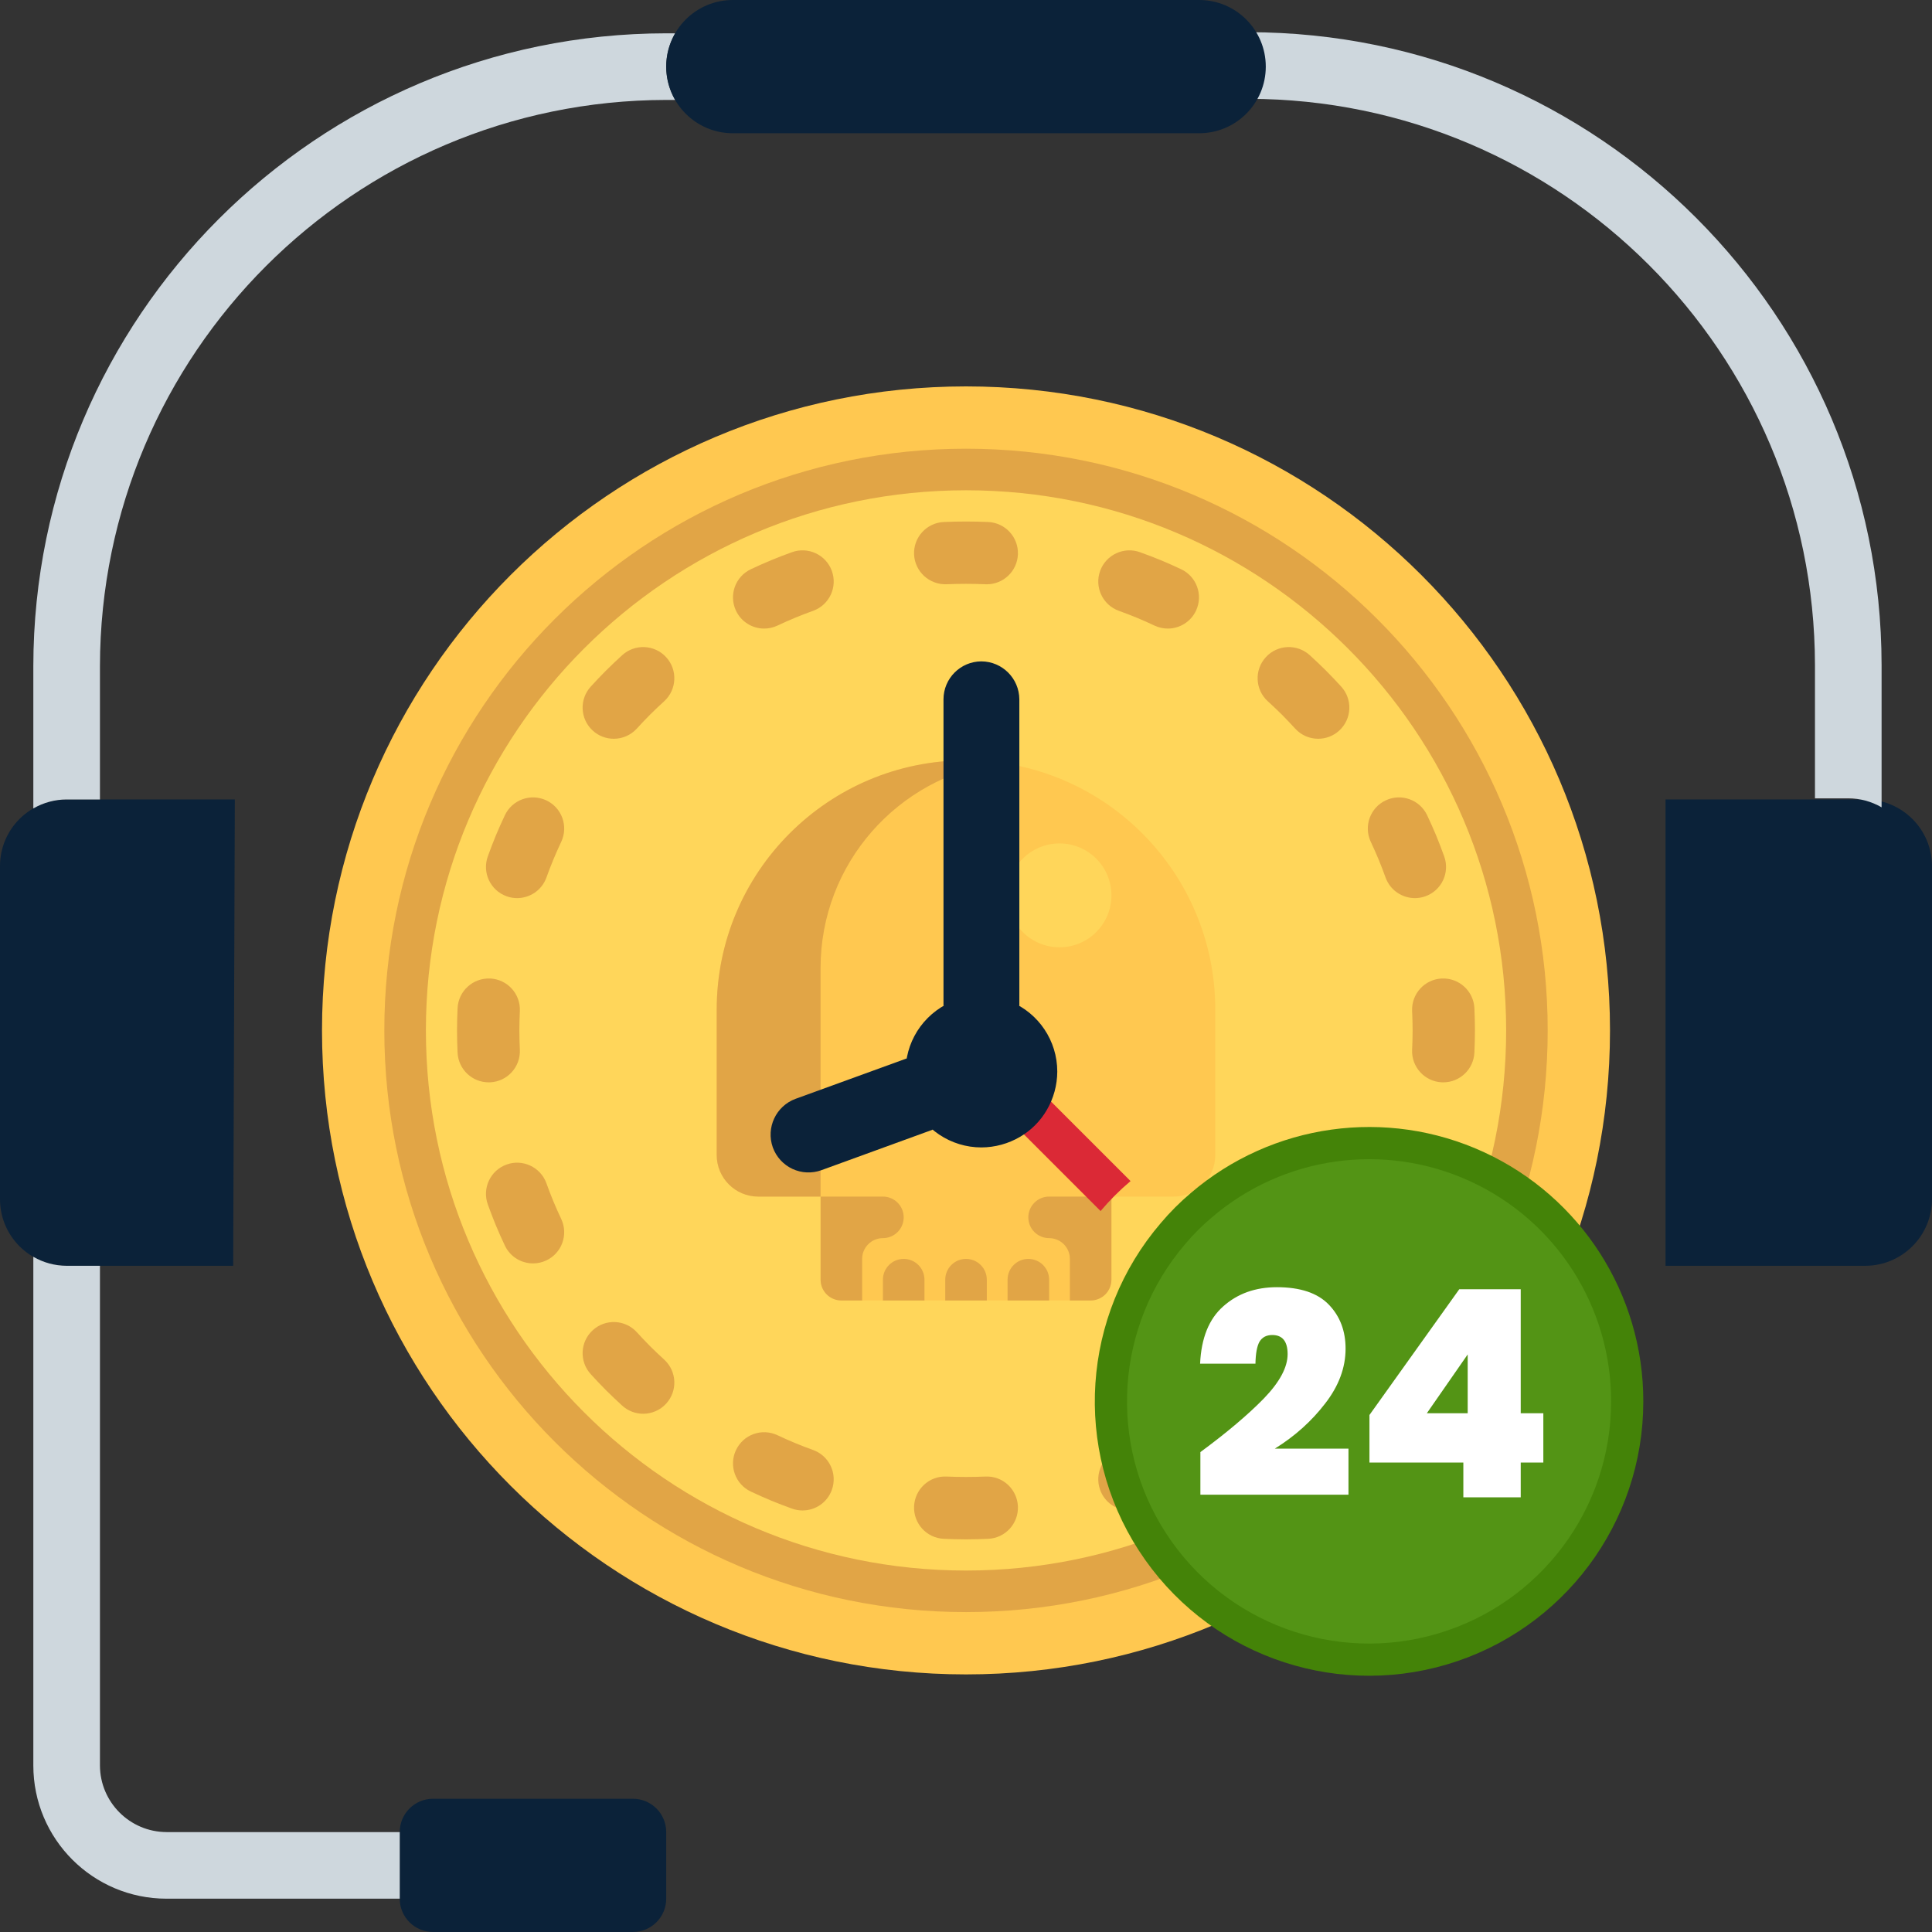 <svg width="120" height="120" viewBox="0 0 120 120" fill="none" xmlns="http://www.w3.org/2000/svg">
<rect x="0" y="0" width="120" height="120" fill="#333333" stroke="none"/>
<g clip-path="url(#clip0_622_55523)">
<path d="M103.449 49.655H115.863C118.145 49.662 119.994 51.511 120.001 53.793V74.483C119.994 76.765 118.145 78.614 115.863 78.621H103.449V49.655Z" fill="#0B2239"/>
<path d="M14.586 49.655L14.483 78.621H4.138C1.853 78.621 0 76.768 0 74.483V53.793C0 51.508 1.853 49.655 4.138 49.655H14.586Z" fill="#0B2239"/>
<path d="M39.311 111.724H26.897C25.754 111.724 24.828 112.65 24.828 113.793V117.931C24.828 119.073 25.754 119.999 26.897 119.999H39.311C40.453 119.999 41.38 119.073 41.38 117.931V113.793C41.38 112.65 40.453 111.724 39.311 111.724Z" fill="#0B2239"/>
<path d="M41.381 4.138C41.382 4.865 41.575 5.579 41.939 6.207H41.381C21.967 6.235 6.236 21.966 6.208 41.38V49.656H4.139C3.413 49.657 2.699 49.849 2.07 50.214V41.38C2.09 19.677 19.678 2.089 41.381 2.069H41.939C41.575 2.698 41.382 3.412 41.381 4.138Z" fill="#CED7DD"/>
<path d="M77.559 4.069C77.557 4.796 77.365 5.509 77 6.138H77.559C96.972 6.165 112.704 21.896 112.731 41.31V49.586H114.8C115.527 49.587 116.24 49.78 116.869 50.145V41.31C116.85 19.608 99.261 2.019 77.559 2H77C77.365 2.629 77.557 3.342 77.559 4.069Z" fill="#CED7DD"/>
<path d="M24.829 117.931H10.346C5.776 117.931 2.07 114.226 2.07 109.656V78.062C2.699 78.427 3.413 78.62 4.139 78.621H6.208V109.656C6.215 111.938 8.064 113.787 10.346 113.794H24.829V117.931Z" fill="#CED7DD"/>
<path d="M74.482 0H45.517C43.231 0 41.379 1.853 41.379 4.138C41.379 6.423 43.231 8.276 45.517 8.276H74.482C76.768 8.276 78.62 6.423 78.62 4.138C78.62 1.853 76.768 0 74.482 0Z" fill="#0B2239"/>
<g clip-path="url(#clip1_622_55523)">
<path d="M60 104C82.091 104 100 86.091 100 64C100 41.909 82.091 24 60 24C37.909 24 20 41.909 20 64C20 86.091 37.909 104 60 104Z" fill="#FFC850"/>
<path d="M60.001 100.13C79.955 100.13 96.13 83.954 96.13 64C96.13 44.046 79.955 27.87 60.001 27.87C40.047 27.87 23.871 44.046 23.871 64C23.871 83.954 40.047 100.13 60.001 100.13Z" fill="#E1A546"/>
<path d="M60.002 97.549C78.53 97.549 93.55 82.528 93.55 64C93.55 45.472 78.53 30.452 60.002 30.452C41.473 30.452 26.453 45.472 26.453 64C26.453 82.528 41.473 97.549 60.002 97.549Z" fill="#FFD65A"/>
<path d="M59.999 47.226C51.448 47.226 44.516 54.158 44.516 62.709V71.742C44.516 73.167 45.671 74.322 47.096 74.322H50.967V79.484C50.967 80.196 51.545 80.774 52.258 80.774H67.741C68.454 80.774 69.032 80.196 69.032 79.484V74.322H72.903C74.328 74.322 75.483 73.167 75.483 71.742V62.709C75.483 54.158 68.551 47.226 59.999 47.226Z" fill="#FFC850"/>
<path d="M50.967 60.129C50.967 53.631 55.775 48.271 62.023 47.373C61.359 47.286 60.687 47.226 59.999 47.226C51.448 47.226 44.516 54.158 44.516 62.709V71.742C44.516 73.167 45.671 74.322 47.096 74.322H50.967L50.967 60.129Z" fill="#E1A546"/>
<path d="M56.13 75.613C56.13 74.9 55.552 74.322 54.84 74.322H50.969V79.484C50.969 80.196 51.546 80.774 52.259 80.774H53.549V78.193C53.549 77.481 54.127 76.903 54.84 76.903C55.552 76.903 56.13 76.325 56.13 75.613Z" fill="#E1A546"/>
<path d="M63.871 75.613C63.871 74.9 64.449 74.322 65.161 74.322H69.032V79.484C69.032 80.196 68.455 80.774 67.742 80.774H66.452V78.193C66.452 77.481 65.874 76.903 65.161 76.903C64.449 76.903 63.871 76.325 63.871 75.613Z" fill="#E1A546"/>
<path d="M56.13 78.193C55.417 78.193 54.84 78.771 54.84 79.484V80.774H57.42V79.484C57.42 78.771 56.843 78.193 56.13 78.193Z" fill="#E1A546"/>
<path d="M63.872 78.193C63.16 78.193 62.582 78.771 62.582 79.484V80.774H65.163V79.484C65.163 78.771 64.585 78.193 63.872 78.193Z" fill="#E1A546"/>
<path d="M60.001 78.193C59.289 78.193 58.711 78.771 58.711 79.484V80.774H61.292V79.484C61.292 78.771 60.714 78.193 60.001 78.193Z" fill="#E1A546"/>
<path d="M60 95.613C59.539 95.613 59.081 95.598 58.624 95.579C57.557 95.531 56.729 94.628 56.775 93.559C56.823 92.492 57.722 91.66 58.795 91.711C59.594 91.746 60.406 91.746 61.204 91.711C62.276 91.659 63.175 92.492 63.224 93.559C63.271 94.628 62.443 95.531 61.376 95.579C60.918 95.598 60.461 95.613 60 95.613Z" fill="#E1A546"/>
<path d="M61.291 36.291C61.264 36.291 61.236 36.29 61.208 36.289C60.404 36.255 59.595 36.255 58.791 36.289C57.73 36.328 56.822 35.506 56.775 34.438C56.73 33.37 57.559 32.467 58.628 32.422C59.537 32.383 60.462 32.383 61.372 32.422C62.441 32.467 63.27 33.37 63.224 34.438C63.179 35.478 62.322 36.291 61.291 36.291Z" fill="#E1A546"/>
<path d="M30.354 67.226C29.324 67.226 28.467 66.415 28.421 65.376C28.402 64.919 28.387 64.462 28.387 64C28.387 63.539 28.402 63.082 28.421 62.624C28.469 61.557 29.373 60.736 30.441 60.776C31.508 60.824 32.336 61.727 32.289 62.796C32.272 63.195 32.258 63.597 32.258 64C32.258 64.404 32.272 64.805 32.289 65.205C32.336 66.274 31.508 67.177 30.441 67.225C30.412 67.226 30.383 67.226 30.354 67.226Z" fill="#E1A546"/>
<path d="M89.644 67.226C89.615 67.226 89.586 67.226 89.558 67.225C88.49 67.177 87.662 66.273 87.709 65.205C87.727 64.805 87.74 64.403 87.74 64C87.74 63.597 87.727 63.195 87.709 62.795C87.662 61.727 88.49 60.823 89.558 60.776C90.624 60.733 91.529 61.557 91.577 62.624C91.596 63.081 91.611 63.539 91.611 64C91.611 64.461 91.596 64.919 91.577 65.376C91.531 66.414 90.674 67.226 89.644 67.226Z" fill="#E1A546"/>
<path d="M39.949 87.811C39.481 87.811 39.013 87.643 38.641 87.302C38.305 86.993 37.971 86.68 37.644 86.354C37.318 86.028 37.005 85.694 36.697 85.357C35.973 84.569 36.028 83.345 36.815 82.623C37.604 81.9 38.826 81.955 39.55 82.741C39.82 83.037 40.095 83.331 40.381 83.617C40.667 83.903 40.961 84.178 41.257 84.449C42.044 85.171 42.099 86.395 41.375 87.183C40.995 87.599 40.472 87.811 39.949 87.811Z" fill="#E1A546"/>
<path d="M81.875 45.886C81.352 45.886 80.83 45.675 80.45 45.26C80.177 44.964 79.903 44.67 79.617 44.383C79.332 44.099 79.037 43.825 78.741 43.553C77.953 42.831 77.899 41.606 78.623 40.819C79.343 40.028 80.569 39.979 81.357 40.699C81.693 41.007 82.026 41.32 82.352 41.645C82.68 41.972 82.993 42.306 83.3 42.641C84.023 43.429 83.972 44.653 83.184 45.376C82.812 45.718 82.344 45.886 81.875 45.886Z" fill="#E1A546"/>
<path d="M38.123 45.886C37.654 45.886 37.185 45.718 36.814 45.376C36.026 44.653 35.974 43.429 36.698 42.641C37.005 42.305 37.318 41.972 37.644 41.646C37.972 41.32 38.304 41.007 38.641 40.699C39.429 39.979 40.652 40.029 41.375 40.818C42.098 41.606 42.044 42.831 41.257 43.553C40.961 43.824 40.666 44.098 40.38 44.385C40.095 44.67 39.82 44.964 39.548 45.26C39.167 45.675 38.646 45.886 38.123 45.886Z" fill="#E1A546"/>
<path d="M80.049 87.811C79.526 87.811 79.004 87.599 78.623 87.183C77.899 86.394 77.953 85.171 78.741 84.449C79.037 84.178 79.331 83.903 79.617 83.617C79.903 83.331 80.177 83.037 80.448 82.741C81.169 81.954 82.395 81.9 83.183 82.623C83.97 83.345 84.025 84.569 83.301 85.357C82.993 85.694 82.68 86.028 82.353 86.354C82.027 86.68 81.693 86.993 81.357 87.302C80.985 87.643 80.516 87.811 80.049 87.811Z" fill="#E1A546"/>
<path d="M70.151 93.818C69.359 93.818 68.616 93.329 68.331 92.541C67.967 91.537 68.486 90.427 69.492 90.063C69.866 89.927 70.24 89.787 70.612 89.632C70.989 89.475 71.353 89.31 71.714 89.141C72.685 88.684 73.835 89.105 74.287 90.074C74.741 91.043 74.323 92.195 73.355 92.647C72.94 92.841 72.521 93.031 72.095 93.208C71.671 93.383 71.242 93.546 70.809 93.702C70.593 93.781 70.37 93.818 70.151 93.818Z" fill="#E1A546"/>
<path d="M47.465 39.042C46.735 39.042 46.037 38.628 45.709 37.923C45.257 36.954 45.677 35.803 46.646 35.351C47.06 35.158 47.477 34.969 47.903 34.793C48.327 34.617 48.755 34.456 49.186 34.299C50.187 33.935 51.3 34.451 51.666 35.456C52.033 36.46 51.515 37.571 50.509 37.937C50.134 38.074 49.758 38.215 49.385 38.37C49.01 38.525 48.643 38.691 48.281 38.86C48.017 38.983 47.738 39.042 47.465 39.042Z" fill="#E1A546"/>
<path d="M33.109 78.472C32.38 78.472 31.682 78.06 31.355 77.357C31.161 76.943 30.97 76.523 30.794 76.097C30.619 75.674 30.456 75.244 30.3 74.812C29.936 73.808 30.455 72.697 31.46 72.333C32.46 71.968 33.576 72.488 33.939 73.494C34.075 73.868 34.215 74.242 34.37 74.614C34.526 74.99 34.691 75.355 34.86 75.716C35.314 76.685 34.895 77.837 33.928 78.289C33.662 78.414 33.383 78.472 33.109 78.472Z" fill="#E1A546"/>
<path d="M87.881 55.783C87.089 55.783 86.346 55.294 86.061 54.507C85.925 54.133 85.785 53.758 85.63 53.387C85.474 53.01 85.309 52.646 85.14 52.284C84.687 51.315 85.105 50.163 86.073 49.711C87.043 49.256 88.193 49.675 88.646 50.644C88.84 51.058 89.03 51.478 89.207 51.904C89.382 52.327 89.544 52.757 89.701 53.189C90.065 54.193 89.546 55.303 88.54 55.668C88.323 55.747 88.1 55.783 87.881 55.783Z" fill="#E1A546"/>
<path d="M49.847 93.817C49.628 93.817 49.405 93.781 49.188 93.701C48.756 93.545 48.326 93.383 47.899 93.205C47.477 93.031 47.057 92.841 46.643 92.647C45.675 92.195 45.257 91.043 45.711 90.074C46.162 89.106 47.312 88.685 48.284 89.141C48.645 89.31 49.009 89.475 49.382 89.629C49.758 89.786 50.132 89.926 50.506 90.062C51.512 90.427 52.031 91.537 51.667 92.541C51.382 93.329 50.639 93.817 49.847 93.817Z" fill="#E1A546"/>
<path d="M72.534 39.042C72.26 39.042 71.982 38.983 71.717 38.86C71.356 38.691 70.989 38.525 70.616 38.371C70.24 38.215 69.865 38.074 69.489 37.937C68.484 37.571 67.966 36.461 68.333 35.456C68.698 34.452 69.812 33.935 70.812 34.3C71.243 34.456 71.672 34.618 72.098 34.794C72.521 34.969 72.938 35.158 73.353 35.351C74.322 35.803 74.741 36.954 74.289 37.923C73.961 38.627 73.263 39.042 72.534 39.042Z" fill="#E1A546"/>
<path d="M32.12 55.783C31.9 55.783 31.677 55.747 31.46 55.667C30.455 55.303 29.936 54.193 30.3 53.189C30.456 52.757 30.619 52.327 30.796 51.9C30.97 51.477 31.161 51.058 31.355 50.644C31.807 49.676 32.956 49.257 33.928 49.71C34.896 50.163 35.314 51.315 34.86 52.284C34.691 52.646 34.526 53.01 34.373 53.383C34.215 53.758 34.075 54.133 33.939 54.507C33.654 55.294 32.911 55.783 32.12 55.783Z" fill="#E1A546"/>
<path d="M86.892 78.472C86.617 78.472 86.339 78.414 86.073 78.29C85.105 77.837 84.687 76.686 85.14 75.716C85.309 75.355 85.474 74.991 85.628 74.618C85.785 74.242 85.925 73.868 86.061 73.494C86.425 72.488 87.539 71.966 88.54 72.333C89.545 72.697 90.064 73.807 89.7 74.812C89.544 75.244 89.382 75.674 89.204 76.101C89.03 76.523 88.84 76.943 88.646 77.357C88.318 78.06 87.62 78.472 86.892 78.472Z" fill="#E1A546"/>
<path d="M70.22 73.359C69.548 73.926 68.926 74.548 68.359 75.22L63.105 69.966C63.063 69.928 63.028 69.884 63 69.835C63.759 69.39 64.39 68.759 64.835 68C64.884 68.028 64.928 68.063 64.966 68.105L70.181 73.32L70.22 73.359Z" fill="#DB2936"/>
<path d="M65.808 58.838C67.589 58.838 69.034 57.394 69.034 55.612C69.034 53.831 67.589 52.387 65.808 52.387C64.026 52.387 62.582 53.831 62.582 55.612C62.582 57.394 64.026 58.838 65.808 58.838Z" fill="#FFD65A"/>
<path d="M58.602 62.482V43.434C58.605 42.135 59.658 41.083 60.957 41.079C62.254 41.088 63.303 42.137 63.313 43.434V62.482H58.602Z" fill="#0B2239"/>
<path d="M57.934 70.165L51.02 72.682C50.432 72.895 49.784 72.866 49.217 72.601C48.651 72.336 48.214 71.856 48.001 71.268C47.566 70.045 48.196 68.699 49.414 68.25L56.328 65.737L57.934 70.165Z" fill="#0B2239"/>
<path d="M65.669 66.557C65.666 67.402 65.438 68.232 65.009 68.96C64.61 69.642 64.042 70.21 63.36 70.609C62.632 71.038 61.803 71.265 60.958 71.269C59.052 71.269 57.334 70.121 56.605 68.36C55.876 66.6 56.279 64.573 57.626 63.226C58.974 61.878 61 61.475 62.761 62.205C64.521 62.934 65.669 64.652 65.669 66.557Z" fill="#0B2239"/>
</g>
<path d="M101.069 87.034V87.036C101.075 94.143 96.402 100.405 89.588 102.423C82.773 104.442 75.444 101.733 71.579 95.769C67.714 89.806 68.236 82.009 72.861 76.614L72.861 76.614L72.866 76.608C73.396 75.979 73.979 75.397 74.607 74.866L74.607 74.866L74.613 74.861C79.365 70.785 86.056 69.85 91.743 72.467C97.431 75.084 101.073 80.774 101.069 87.034Z" fill="#539415" stroke="#448308" stroke-width="2"/>
<path d="M74.558 90.192C76.202 88.98 77.516 87.87 78.5 86.862C79.484 85.842 79.976 84.924 79.976 84.108C79.976 83.316 79.658 82.92 79.022 82.92C78.662 82.92 78.398 83.058 78.23 83.334C78.074 83.61 77.99 84.066 77.978 84.702H74.54C74.612 83.106 75.092 81.918 75.98 81.138C76.868 80.346 77.978 79.95 79.31 79.95C80.762 79.95 81.836 80.31 82.532 81.03C83.228 81.75 83.576 82.662 83.576 83.766C83.576 84.954 83.15 86.094 82.298 87.186C81.458 88.278 80.42 89.208 79.184 89.976H83.756V92.838H74.558V90.192ZM85.059 90.84V87.888L90.639 80.076H94.455V87.78H95.859V90.84H94.455V93H90.891V90.84H85.059ZM91.161 84.126L88.623 87.78H91.161V84.126Z" fill="white"/>
</g>
<defs>
<clipPath id="clip0_622_55523">
<rect width="120" height="120" fill="white"/>
</clipPath>
<clipPath id="clip1_622_55523">
<rect width="80" height="80" fill="white" transform="translate(20 24)"/>
</clipPath>
</defs>
</svg>
